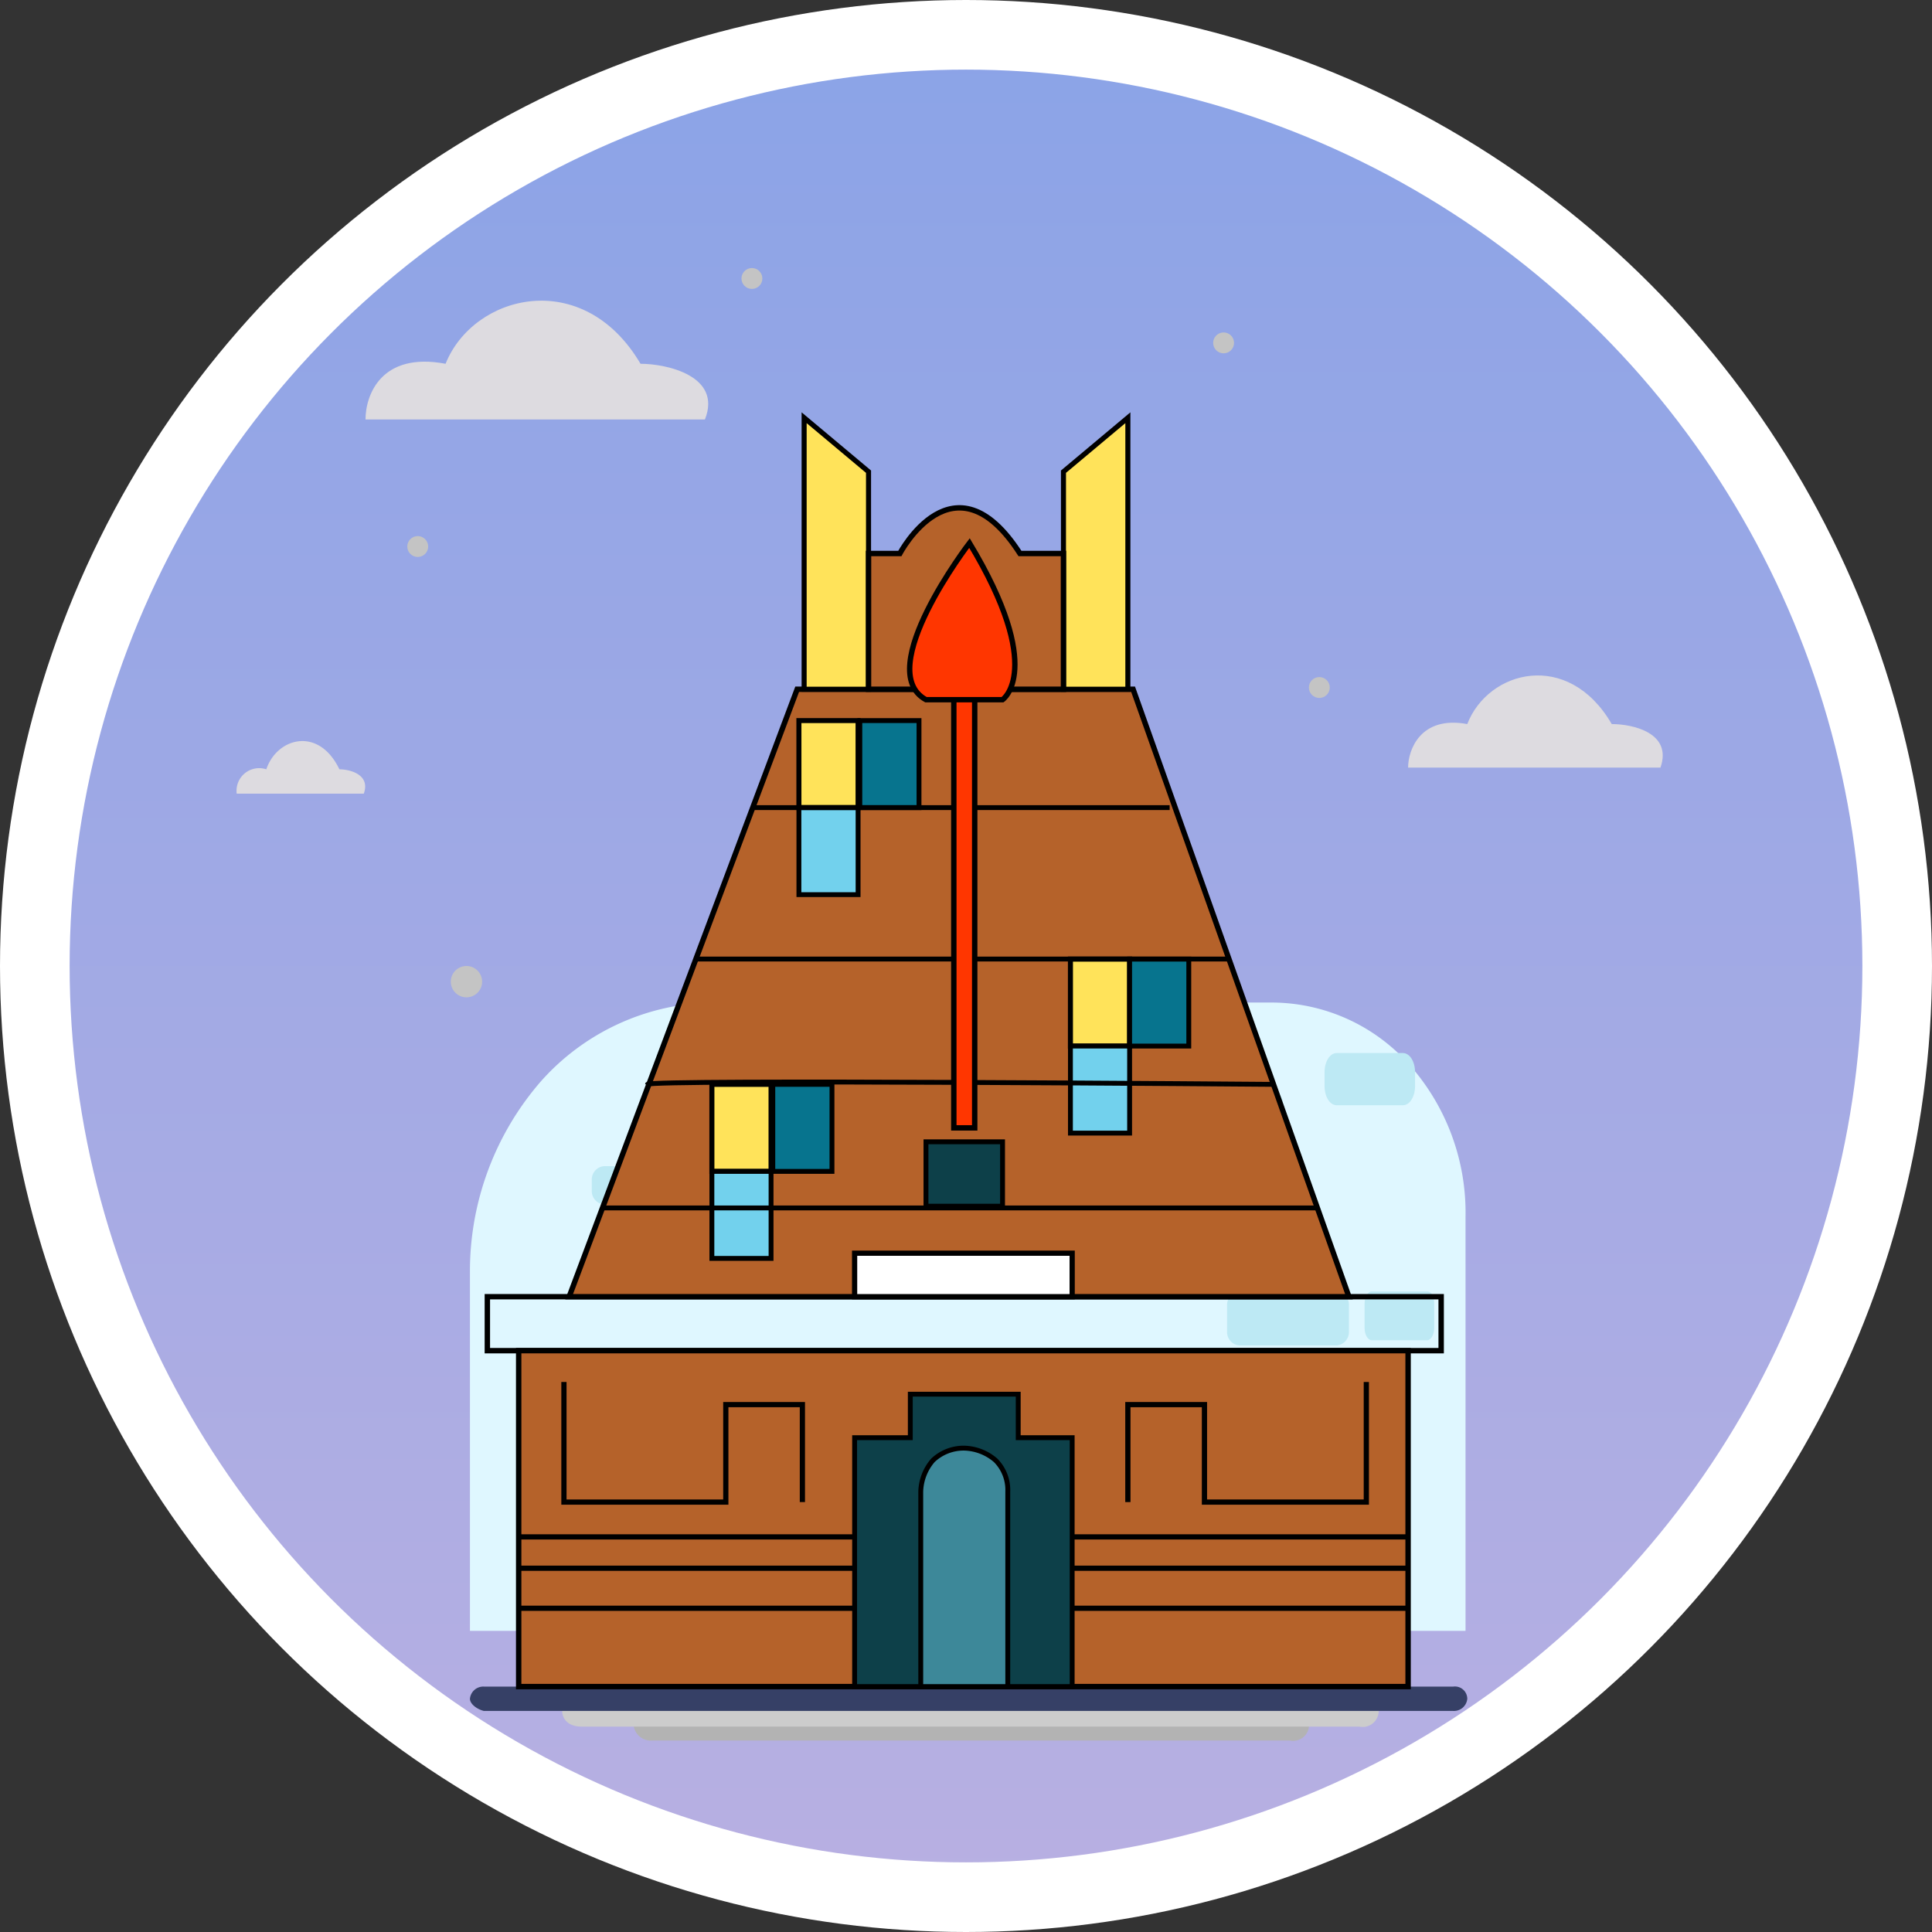 <svg xmlns="http://www.w3.org/2000/svg" xmlns:xlink="http://www.w3.org/1999/xlink" viewBox="0 0 111 111"><rect x="0" y="0" width="111" height="111" fill="#333333" stroke="none"/><defs><linearGradient id="linear-gradient" x1="55.5" y1="1081.75" x2="55.5" y2="970.75" gradientTransform="matrix(1, 0, 0, -1, 0, 1081.75)" gradientUnits="userSpaceOnUse"><stop offset="0" stop-color="#8aa3e7"/><stop offset="1" stop-color="#b9b0e2"/></linearGradient></defs><g id="Layer_2" data-name="Layer 2"><g id="Layer_1-2" data-name="Layer 1"><circle cx="55.5" cy="55.5" r="53.5" stroke="#fff" stroke-width="4" fill="url(#linear-gradient)"/><path d="M80.9,44.1H95.4c.7-2-1.6-2.5-2.8-2.5-2.5-4.3-7.1-3.1-8.3,0C81.6,41.1,80.9,43.1,80.9,44.1Z" fill="#dddbe0"/><path d="M21,24.1H40.5c1-2.5-2.2-3.2-3.7-3.2-3.3-5.6-9.6-4-11.2,0C21.9,20.2,21,22.7,21,24.1Z" fill="#dddbe0"/><path d="M13.6,45.6h7.3c.4-1.1-.8-1.4-1.4-1.4-1.2-2.5-3.6-1.8-4.2,0A1.3,1.3,0,0,0,13.6,45.6Z" fill="#dddbe0"/><circle cx="26.8" cy="56.4" r="0.9" fill="#c4c4c4"/><circle cx="75.8" cy="39.5" r="0.6" fill="#c4c4c4"/><circle cx="70.3" cy="19.7" r="0.6" fill="#c4c4c4"/><circle cx="43.2" cy="16" r="0.6" fill="#c4c4c4"/><circle cx="24" cy="31.4" r="0.6" fill="#c4c4c4"/><path d="M40.9,57.6H73.2A10.6,10.6,0,0,1,81,61.2a12.8,12.8,0,0,1,3.2,8.7V93.7H27V73.1a16.62,16.62,0,0,1,4.1-11A13.47,13.47,0,0,1,40.9,57.6Z" fill="#dff7ff"/><path d="M73,62.6H69.2a.81.81,0,0,0-.7.9v.7a.81.81,0,0,0,.7.9H73a.81.81,0,0,0,.7-.9v-.7A.81.81,0,0,0,73,62.6Z" fill="#bde9f4"/><path d="M38.6,67H34.7a.77.77,0,0,0-.7.8v.6a.77.77,0,0,0,.7.8h3.9a.77.77,0,0,0,.7-.8v-.6A.71.71,0,0,0,38.6,67Z" fill="#bde9f4"/><path d="M42.4,60.9h-3c-.3,0-.5.5-.5,1.1v.8c0,.6.2,1.1.5,1.1h3c.3,0,.5-.5.5-1.1V62C43,61.4,42.7,60.9,42.4,60.9Z" fill="#bde9f4"/><path d="M80.6,60.5H76.8c-.4,0-.7.5-.7,1.1v.8c0,.6.3,1.1.7,1.1h3.8c.4,0,.7-.5.7-1.1v-.8C81.3,61,81,60.5,80.6,60.5Z" fill="#bde9f4"/><path d="M46.4,66H40.8a.77.77,0,0,0-.7.8v1.5a.77.77,0,0,0,.7.8h5.6a.77.77,0,0,0,.7-.8V66.8A.77.77,0,0,0,46.4,66Z" fill="#bde9f4"/><path d="M76.8,74.2H71.2a.77.77,0,0,0-.7.8v1.5a.77.77,0,0,0,.7.8h5.6a.77.77,0,0,0,.7-.8V75A.77.77,0,0,0,76.8,74.2Z" fill="#bde9f4"/><path d="M82,74.2H78.8c-.2,0-.4.3-.4.7v1.4c0,.4.2.7.4.7H82c.2,0,.4-.3.4-.7V74.9C82.4,74.6,82.3,74.2,82,74.2Z" fill="#bde9f4"/><path d="M58.1,54.8H54.2a.77.77,0,0,0-.7.8v.6a.77.77,0,0,0,.7.8h3.9a.77.77,0,0,0,.7-.8v-.6A.77.77,0,0,0,58.1,54.8Z" fill="#dff7ff"/><path d="M62.8,51.4H58.9a.77.77,0,0,0-.7.8v.6a.77.77,0,0,0,.7.8h3.9a.77.77,0,0,0,.7-.8v-.6A.77.77,0,0,0,62.8,51.4Z" fill="#dff7ff"/><path d="M36.4,99.1a1,1,0,0,1,1.1-.9H74.1a.92.92,0,1,1,0,1.8H37.5A1,1,0,0,1,36.4,99.1Z" fill="#b3b3b3" fill-rule="evenodd"/><path d="M32.3,98.3a1,1,0,0,1,1.1-.9H78.1a.92.92,0,1,1,0,1.8H33.4C32.7,99.2,32.3,98.8,32.3,98.3Z" fill="#ccc" fill-rule="evenodd"/><path d="M27,97.6a.77.77,0,0,1,.8-.7H83.5a.71.71,0,0,1,.8.7.77.77,0,0,1-.8.7H27.8C27.4,98.2,27,97.9,27,97.6Z" fill="#364066" fill-rule="evenodd"/><path d="M82.8,74.5H28v3.1H82.8Z" fill="none" stroke="#000" stroke-miterlimit="10" stroke-width="0.31"/><path d="M80.9,77.6H29.8V96.9H80.9Z" fill="#b5622a" stroke="#000" stroke-miterlimit="10" stroke-width="0.31"/><path d="M77.5,74.5H32.7L45.8,39.6H65.1Z" fill="#b5622a" stroke="#000" stroke-miterlimit="10" stroke-width="0.31"/><path d="M46.2,24V39.6h3.7V27.1Z" fill="#ffe35a" stroke="#000" stroke-miterlimit="10" stroke-width="0.29"/><path d="M64.8,24V39.6H61.1V27.1Z" fill="#ffe35a" stroke="#000" stroke-miterlimit="10" stroke-width="0.29"/><path d="M49.9,31.8h1.8s3.1-5.9,6.9,0h2.5v7.8H49.9Z" fill="#b5622a" stroke="#000" stroke-miterlimit="10" stroke-width="0.31"/><path d="M49.3,41.4H45.9v5h3.4Z" fill="#ffe35a" stroke="#000" stroke-miterlimit="10" stroke-width="0.29"/><path d="M49.3,46.4H45.9v5h3.4Z" fill="#72d1ed" stroke="#000" stroke-miterlimit="10" stroke-width="0.28"/><path d="M52.8,41.4H49.4v5h3.4Z" fill="#07748e" stroke="#000" stroke-miterlimit="10" stroke-width="0.28"/><path d="M64.9,55.1H61.5v5h3.4Z" fill="#ffe35a" stroke="#000" stroke-miterlimit="10" stroke-width="0.29"/><path d="M64.9,60.1H61.5v5h3.4Z" fill="#72d1ed" stroke="#000" stroke-miterlimit="10" stroke-width="0.28"/><path d="M68.3,55.1H64.9v5h3.4Z" fill="#07748e" stroke="#000" stroke-miterlimit="10" stroke-width="0.28"/><path d="M44.3,62.3H40.9v5h3.4Z" fill="#ffe35a" stroke="#000" stroke-miterlimit="10" stroke-width="0.29"/><path d="M44.3,67.3H40.9v5h3.4Z" fill="#72d1ed" stroke="#000" stroke-miterlimit="10" stroke-width="0.28"/><path d="M47.8,62.3H44.4v5h3.4Z" fill="#07748e" stroke="#000" stroke-miterlimit="10" stroke-width="0.28"/><path d="M34.6,69.4H75.7" fill="none" stroke="#000" stroke-miterlimit="10" stroke-width="0.28"/><path d="M37.2,62.3c0-.3,35.9,0,35.9,0" fill="none" stroke="#000" stroke-miterlimit="10" stroke-width="0.28"/><path d="M39.9,55.1H70.6" fill="none" stroke="#000" stroke-miterlimit="10" stroke-width="0.28"/><path d="M43.2,46.4h24" fill="none" stroke="#000" stroke-miterlimit="10" stroke-width="0.28"/><path d="M56,39.9H54.8V64.8H56Z" fill="#ff3600" stroke="#000" stroke-miterlimit="10" stroke-width="0.31"/><path d="M57.6,65.6H53.2v3.7h4.4Z" fill="#0d4049" stroke="#000" stroke-miterlimit="10" stroke-width="0.28"/><path d="M61.6,72H49.1v2.5H61.6Z" fill="#fff" stroke="#000" stroke-miterlimit="10" stroke-width="0.3"/><path d="M29.9,88.3H81" fill="none" stroke="#000" stroke-miterlimit="10" stroke-width="0.3"/><path d="M80.9,90.1H29.8" fill="none" stroke="#000" stroke-miterlimit="10" stroke-width="0.3"/><path d="M29.9,92.4H81" fill="none" stroke="#000" stroke-miterlimit="10" stroke-width="0.3"/><path d="M32.4,79.4v6.9h9.3V80.7h4.4v5.6" fill="none" stroke="#000" stroke-miterlimit="10" stroke-width="0.3"/><path d="M78.5,79.4v6.9H69.2V80.7H64.8v5.6" fill="none" stroke="#000" stroke-miterlimit="10" stroke-width="0.3"/><path d="M49.2,82.6h3.1V80.1h6.2v2.5h3.1V96.9H49.1V82.6Z" fill="#0d4049" stroke="#000" stroke-miterlimit="10" stroke-width="0.28"/><path d="M53.2,40.2h4.4s2.5-1.7-1.9-9C55.7,31.2,50.1,38.5,53.2,40.2Z" fill="#ff3600" stroke="#000" stroke-miterlimit="10" stroke-width="0.31"/><path d="M55.4,83.2a2.87,2.87,0,0,1,1.8.7,2.41,2.41,0,0,1,.7,1.8V96.9h-5V85.7a2.87,2.87,0,0,1,.7-1.8A2.57,2.57,0,0,1,55.4,83.2Z" fill="#3d8899" stroke="#000" stroke-miterlimit="10" stroke-width="0.28"/></g></g></svg>